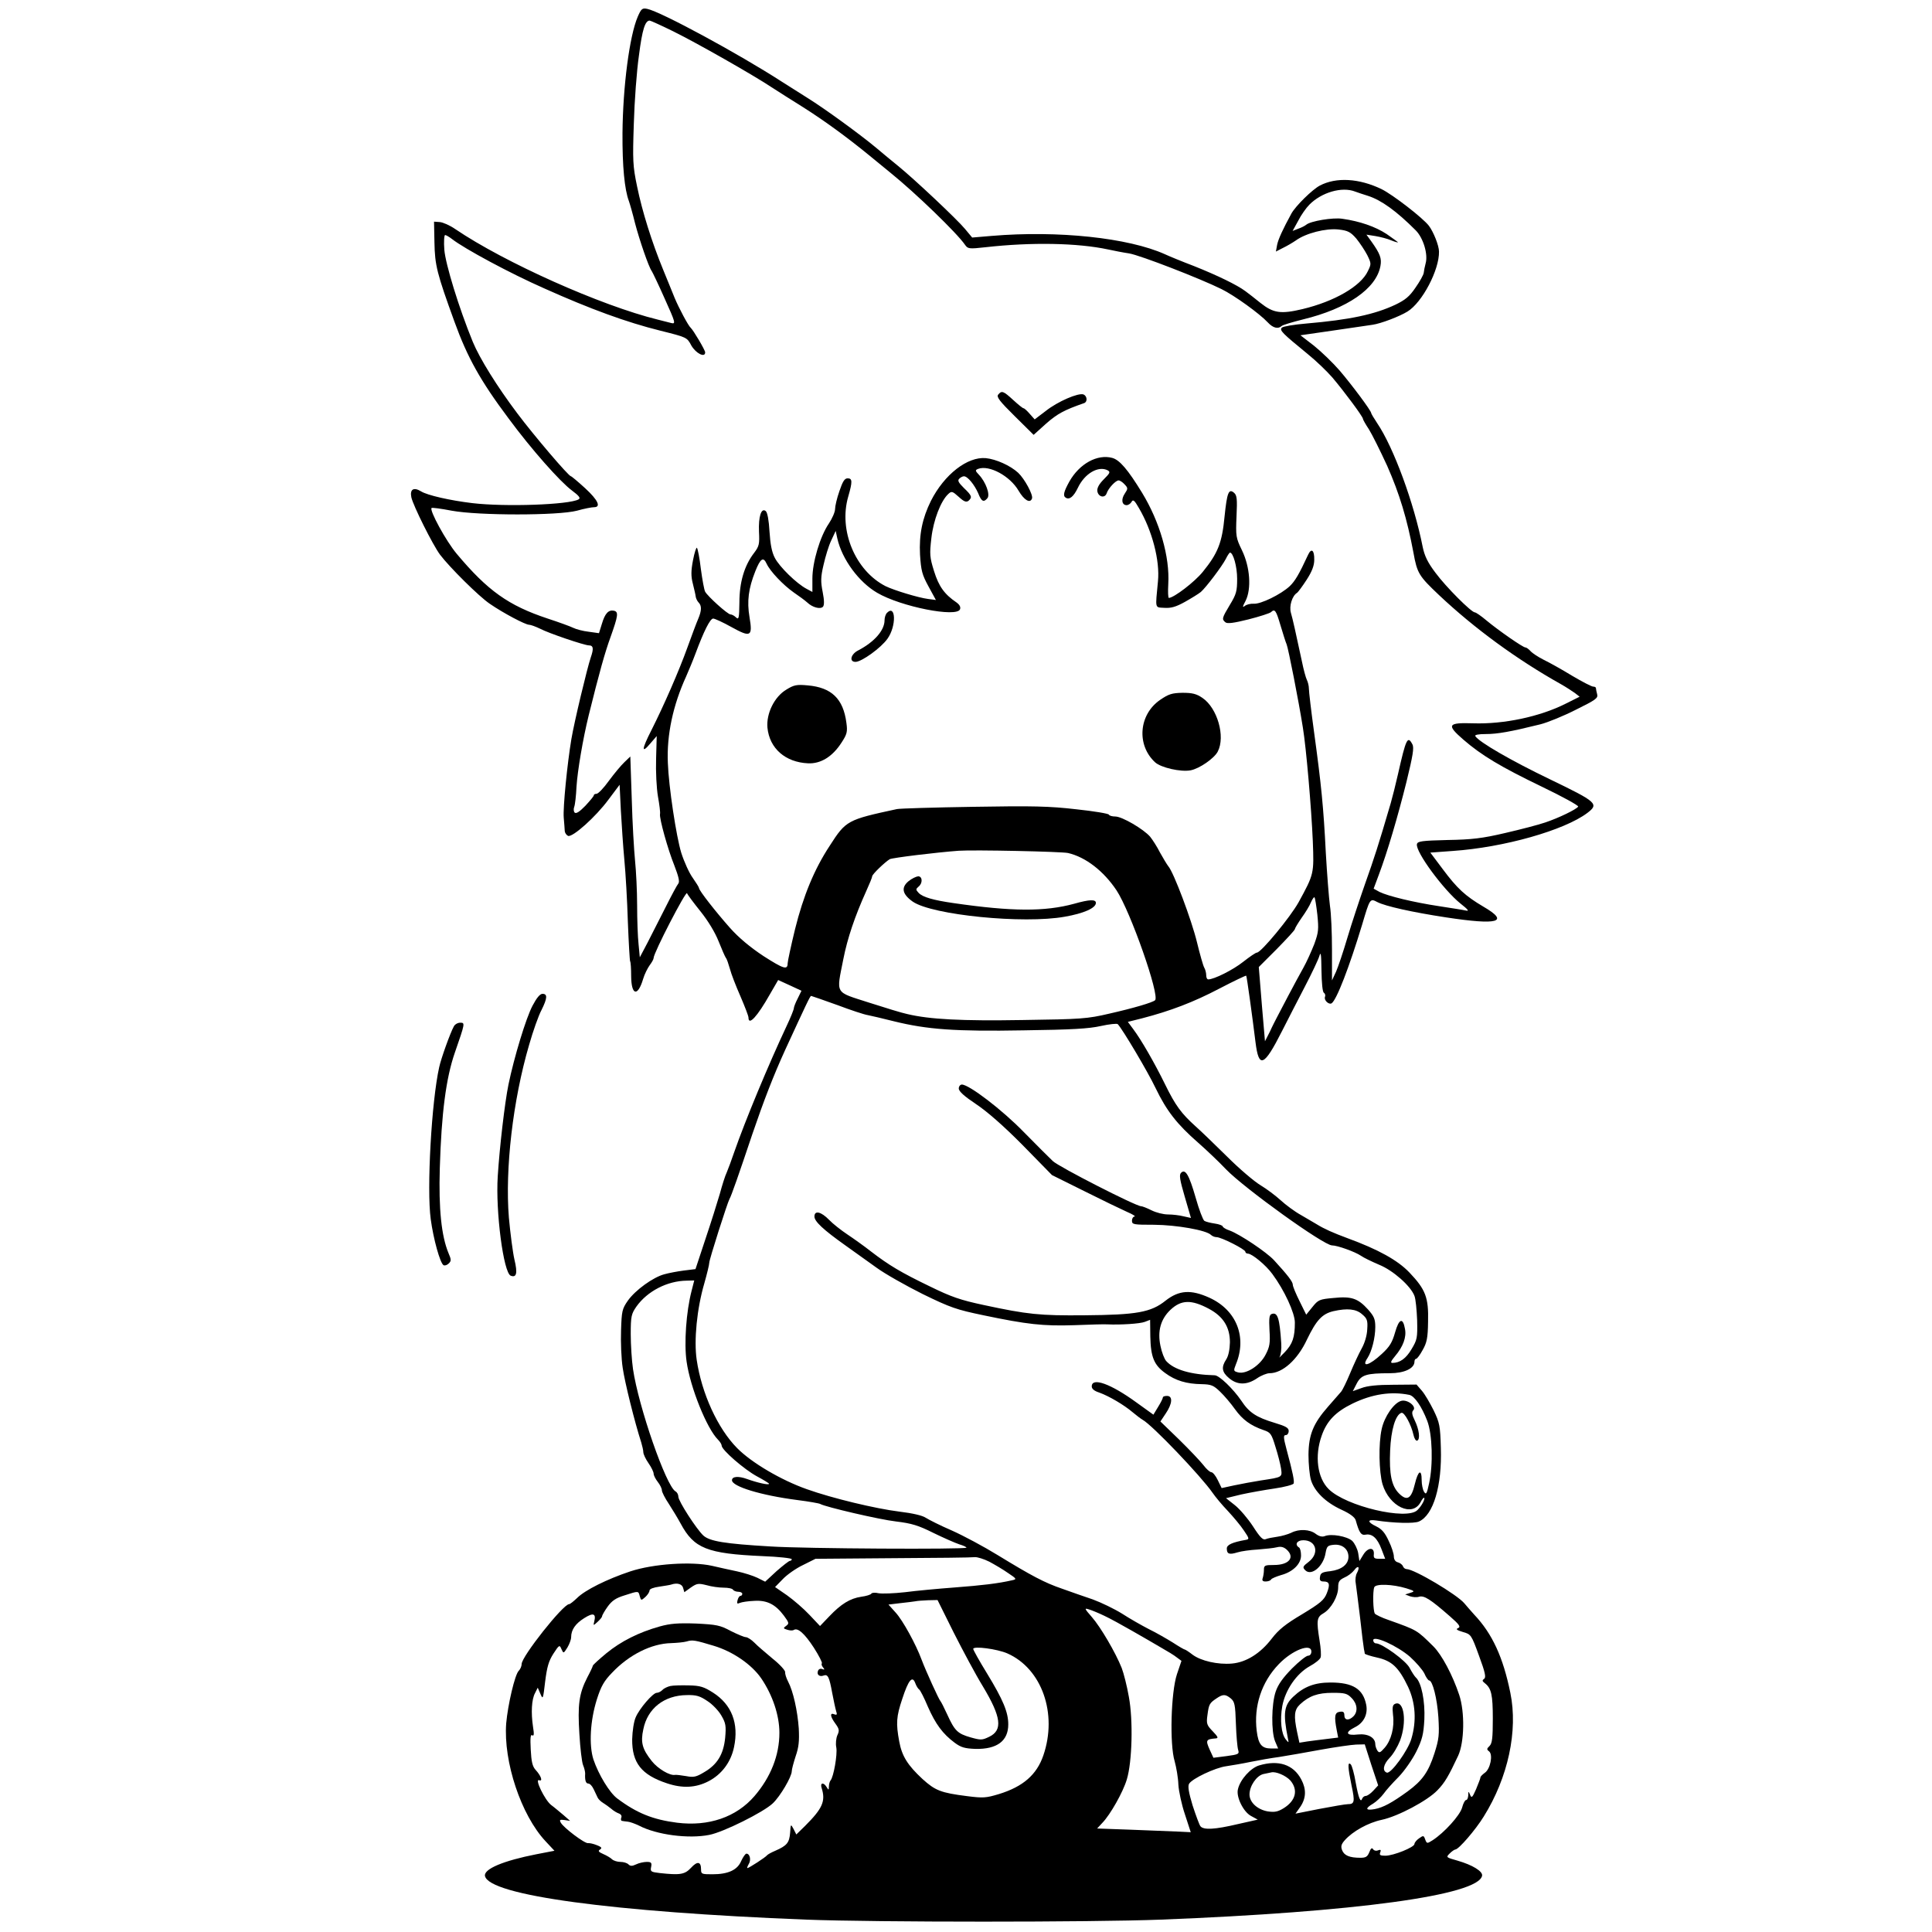 <?xml version="1.0" standalone="no"?>
<!DOCTYPE svg PUBLIC "-//W3C//DTD SVG 20010904//EN"
 "http://www.w3.org/TR/2001/REC-SVG-20010904/DTD/svg10.dtd">
<svg version="1.0" xmlns="http://www.w3.org/2000/svg"
 width="937pt" height="937pt" viewBox="0 0 937 937"
 preserveAspectRatio="xMidYMid meet">
<g transform="translate(0,937) scale(0.1,-0.1)"
fill="#000000" stroke="none">
<path d="M3093 9289 c-40 -93 -72 -338 -74 -564 -1 -162 10 -274 31 -330 5
-14 19 -63 30 -108 21 -80 66 -212 81 -232 4 -6 33 -66 63 -134 51 -113 54
-123 33 -118 -12 3 -42 11 -67 17 -276 68 -743 277 -982 439 -26 18 -60 33
-75 34 l-28 2 2 -100 c2 -112 12 -151 97 -385 63 -174 126 -287 263 -470 110
-149 249 -306 307 -349 35 -26 43 -37 32 -43 -47 -26 -355 -37 -516 -18 -108
13 -218 38 -248 57 -36 22 -55 10 -47 -29 9 -41 104 -231 139 -278 46 -61 189
-203 241 -238 65 -45 173 -102 191 -102 8 0 32 -9 53 -19 41 -22 216 -81 237
-81 22 0 24 -16 9 -59 -17 -50 -80 -312 -94 -396 -20 -120 -41 -331 -37 -380
2 -27 5 -57 5 -66 1 -9 8 -19 16 -23 22 -8 134 92 196 176 l54 72 6 -124 c4
-69 11 -177 17 -240 6 -63 14 -198 17 -300 4 -102 9 -188 11 -192 3 -4 5 -37
5 -73 1 -93 32 -100 58 -13 7 24 22 53 32 67 10 13 19 29 19 35 0 25 157 328
162 314 3 -8 33 -48 66 -89 36 -45 70 -101 87 -144 15 -38 31 -74 35 -80 5 -5
13 -30 20 -54 6 -24 29 -83 51 -133 21 -49 39 -95 39 -103 0 -42 43 5 104 113
l40 69 57 -26 56 -26 -18 -37 c-11 -21 -19 -42 -19 -48 0 -6 -16 -46 -36 -88
-86 -183 -199 -454 -254 -612 -12 -36 -28 -78 -35 -95 -8 -16 -23 -64 -34
-105 -12 -41 -43 -140 -70 -220 l-48 -145 -57 -7 c-31 -4 -73 -12 -94 -18 -54
-14 -141 -77 -177 -128 -28 -40 -30 -51 -33 -144 -2 -55 1 -137 8 -182 10 -70
58 -263 90 -362 5 -17 10 -38 10 -47 0 -9 11 -33 25 -53 14 -20 25 -43 25 -51
0 -8 9 -26 20 -40 11 -14 20 -32 20 -41 0 -8 15 -38 34 -66 18 -28 44 -71 57
-95 65 -121 128 -146 397 -158 78 -3 142 -10 142 -15 0 -4 -4 -8 -9 -8 -5 0
-34 -23 -65 -50 l-55 -51 -38 19 c-21 10 -65 24 -98 31 -33 7 -88 19 -122 27
-99 22 -284 10 -396 -27 -114 -38 -220 -91 -258 -129 -17 -16 -34 -30 -39 -30
-29 0 -230 -254 -230 -290 0 -10 -6 -25 -14 -33 -19 -18 -53 -165 -61 -255
-14 -186 72 -445 191 -572 l43 -46 -88 -17 c-158 -31 -255 -71 -249 -105 18
-94 617 -175 1558 -212 342 -13 1378 -13 1720 0 943 37 1540 118 1558 213 4
21 -46 52 -119 73 -56 16 -57 16 -38 35 10 10 23 19 27 19 16 0 98 95 138 160
118 189 167 416 129 600 -35 172 -87 286 -175 379 -17 19 -39 44 -48 55 -35
42 -243 166 -280 166 -7 0 -15 6 -18 14 -3 8 -14 16 -25 19 -12 3 -19 14 -19
29 0 12 -11 47 -25 75 -18 39 -33 57 -60 70 -44 21 -45 35 -2 29 86 -13 186
-16 209 -5 70 31 112 173 106 357 -3 107 -6 122 -35 182 -18 36 -43 79 -57 95
l-26 30 -112 -1 c-76 0 -127 -5 -155 -16 l-42 -15 19 37 c22 42 46 50 161 50
69 0 119 23 119 56 0 8 4 14 8 14 5 0 19 19 32 43 20 35 25 58 26 137 3 117
-12 156 -90 238 -57 60 -151 112 -301 167 -70 26 -113 45 -150 68 -11 7 -45
26 -75 44 -31 17 -75 50 -99 72 -24 22 -68 55 -98 73 -30 18 -103 80 -161 138
-59 58 -127 124 -152 146 -71 64 -99 102 -149 204 -52 106 -116 217 -155 269
l-26 35 68 17 c139 36 251 79 375 144 71 37 130 65 131 63 3 -3 30 -200 45
-322 16 -130 41 -120 129 54 26 52 76 148 110 214 34 65 66 133 71 150 7 24 9
7 10 -71 1 -60 5 -105 12 -108 6 -4 8 -13 5 -20 -6 -16 19 -39 32 -31 24 15
86 176 148 381 38 128 38 129 74 110 39 -20 168 -49 332 -74 255 -39 311 -23
182 52 -88 52 -127 88 -197 182 l-60 80 109 8 c248 17 540 100 652 184 58 44
48 53 -182 164 -187 90 -343 180 -361 209 -4 6 15 10 52 10 55 0 118 11 263
47 36 9 114 41 173 71 97 48 108 56 103 75 -3 12 -6 25 -6 30 0 4 -6 7 -13 7
-8 0 -54 24 -103 53 -49 30 -110 64 -137 77 -26 13 -55 32 -64 42 -9 10 -20
18 -25 18 -12 0 -130 82 -189 131 -26 22 -51 39 -56 39 -17 0 -140 123 -191
192 -38 50 -53 82 -62 125 -42 213 -141 483 -221 601 -16 24 -29 46 -29 49 0
11 -94 137 -153 206 -32 37 -88 91 -124 120 l-66 51 159 23 c87 13 173 25 191
28 41 6 130 40 169 64 72 44 155 203 153 291 0 29 -27 96 -49 125 -29 38 -175
151 -230 178 -108 52 -219 59 -299 17 -36 -19 -117 -98 -138 -136 -42 -77 -63
-123 -69 -151 l-6 -33 33 17 c19 9 48 26 64 37 48 35 146 60 207 53 45 -5 58
-12 86 -44 17 -21 41 -57 53 -80 20 -41 20 -43 3 -78 -34 -73 -162 -147 -317
-184 -105 -25 -141 -20 -204 30 -26 21 -59 47 -73 57 -40 30 -137 77 -250 122
-58 22 -121 48 -140 57 -178 80 -519 116 -840 89 l-95 -8 -35 42 c-38 46 -244
240 -324 305 -27 22 -77 63 -110 91 -77 64 -246 187 -328 238 -35 22 -92 58
-128 81 -209 135 -586 339 -651 352 -24 5 -29 1 -46 -38z m174 -72 c108 -53
385 -210 478 -272 28 -18 95 -61 150 -95 101 -64 210 -143 320 -233 33 -27 80
-66 105 -86 119 -96 321 -291 360 -348 14 -20 19 -21 100 -12 222 25 446 21
595 -11 28 -6 73 -15 101 -19 54 -9 345 -122 448 -173 63 -31 185 -119 225
-162 25 -27 50 -33 67 -17 5 5 52 19 104 32 214 52 355 149 375 259 7 37 -2
60 -44 119 l-24 33 44 -7 c24 -4 59 -13 77 -21 17 -7 32 -11 32 -9 0 1 -25 19
-55 40 -55 36 -130 62 -215 74 -45 7 -154 -11 -175 -29 -6 -5 -23 -14 -38 -19
l-28 -11 27 49 c14 28 39 63 54 78 59 60 158 89 222 64 13 -5 41 -14 63 -21
65 -21 138 -74 231 -167 37 -37 61 -117 48 -161 -4 -15 -8 -35 -9 -45 -1 -10
-19 -42 -40 -72 -29 -43 -50 -60 -98 -83 -100 -47 -221 -73 -431 -91 -60 -5
-113 -14 -119 -20 -13 -13 2 -27 124 -127 41 -33 95 -85 121 -115 60 -71 148
-190 148 -200 0 -4 13 -27 29 -51 15 -24 55 -104 89 -178 59 -134 96 -255 127
-420 18 -101 27 -114 124 -206 172 -162 377 -312 591 -432 25 -14 55 -34 68
-43 l23 -18 -68 -34 c-125 -63 -300 -100 -448 -95 -124 4 -131 -7 -48 -79 89
-77 181 -132 380 -228 100 -48 180 -92 177 -97 -8 -13 -94 -55 -160 -77 -32
-11 -120 -34 -194 -51 -111 -26 -161 -32 -280 -34 -124 -3 -145 -6 -148 -20
-8 -37 130 -223 211 -288 38 -30 44 -38 26 -34 -13 3 -71 12 -129 21 -126 19
-248 49 -289 69 l-29 16 25 67 c42 112 91 278 134 450 31 127 38 167 29 183
-23 44 -31 28 -70 -145 -11 -49 -27 -112 -35 -140 -61 -208 -80 -266 -124
-390 -27 -77 -66 -195 -86 -262 -20 -68 -45 -142 -55 -165 l-20 -43 0 148 c0
82 -4 178 -10 215 -5 37 -14 153 -20 257 -11 220 -22 330 -57 585 -14 102 -25
196 -25 210 0 14 -5 33 -10 43 -5 10 -16 50 -24 90 -32 149 -44 203 -53 234
-10 33 6 84 30 98 5 4 26 32 46 63 26 40 37 69 37 97 1 47 -14 59 -30 24 -44
-95 -63 -127 -89 -152 -43 -40 -141 -88 -175 -85 -15 1 -35 -4 -43 -11 -12 -9
-11 -3 4 25 29 58 22 164 -18 246 -29 60 -30 67 -26 164 4 84 2 102 -12 114
-26 22 -34 1 -46 -115 -12 -127 -32 -178 -106 -269 -40 -49 -138 -124 -164
-126 -4 0 -5 30 -3 67 8 132 -41 302 -127 443 -69 113 -109 159 -144 169 -73
20 -160 -28 -209 -115 -27 -49 -32 -69 -17 -78 18 -11 38 5 59 49 33 69 99
107 144 84 14 -8 12 -13 -19 -44 -23 -23 -33 -42 -31 -57 4 -28 36 -36 45 -11
8 25 44 63 58 63 7 0 20 -9 29 -19 17 -18 17 -21 1 -45 -19 -28 -14 -56 9 -56
8 0 19 7 24 16 7 13 14 8 35 -29 65 -110 103 -256 93 -356 -13 -137 -16 -126
31 -129 32 -2 55 4 100 29 32 18 66 39 77 48 25 22 101 122 121 160 8 17 18
31 20 31 16 0 35 -68 35 -127 0 -60 -4 -75 -35 -126 -39 -65 -40 -70 -22 -85
9 -8 40 -4 112 14 55 14 104 30 109 35 19 18 25 8 46 -63 12 -40 25 -82 30
-93 8 -19 58 -272 79 -405 16 -98 41 -387 48 -550 6 -158 6 -159 -69 -296 -40
-72 -182 -244 -202 -244 -6 0 -35 -20 -67 -45 -49 -39 -141 -85 -169 -85 -6 0
-10 9 -10 20 0 11 -4 28 -10 38 -5 9 -21 65 -35 123 -26 107 -113 339 -139
368 -7 9 -25 39 -40 66 -14 28 -36 62 -48 77 -32 37 -136 98 -169 98 -15 0
-29 4 -31 9 -1 5 -73 17 -158 26 -130 15 -210 17 -500 12 -190 -3 -356 -8
-370 -11 -241 -52 -247 -55 -326 -178 -75 -114 -128 -243 -168 -404 -20 -82
-36 -157 -36 -166 0 -34 -20 -27 -117 35 -65 43 -120 89 -162 136 -70 79 -150
181 -151 194 0 4 -14 26 -30 49 -17 23 -42 78 -56 122 -24 78 -61 321 -65 436
-6 136 25 280 89 420 11 25 32 75 45 110 41 110 71 170 86 170 7 0 47 -18 88
-41 94 -52 104 -47 88 48 -13 77 -5 139 28 222 25 63 39 72 55 37 17 -37 80
-103 131 -139 25 -17 55 -39 66 -49 25 -24 63 -34 76 -21 7 7 7 31 -1 71 -10
51 -10 73 4 132 9 40 25 93 37 118 l22 47 8 -37 c23 -101 104 -211 193 -263
116 -68 387 -121 402 -80 4 11 -2 22 -17 33 -59 40 -86 78 -109 152 -21 67
-22 82 -13 160 10 88 46 181 82 214 16 15 20 14 51 -14 25 -23 36 -27 47 -19
19 17 17 25 -22 62 -26 26 -32 36 -23 45 7 7 17 12 23 12 18 0 51 -41 69 -82
16 -41 27 -46 45 -24 14 17 -8 78 -41 113 -19 20 -19 23 -4 29 53 20 154 -34
196 -106 27 -46 56 -63 65 -38 7 17 -36 96 -67 125 -38 35 -107 66 -157 71
-89 8 -201 -79 -266 -207 -42 -85 -58 -163 -53 -261 5 -78 10 -97 41 -154 l36
-66 -38 5 c-47 6 -165 42 -206 62 -147 75 -229 271 -181 435 21 73 20 88 -3
88 -15 0 -24 -15 -40 -62 -12 -34 -21 -73 -21 -87 0 -14 -14 -46 -30 -70 -43
-63 -80 -188 -80 -267 l0 -65 -28 15 c-48 25 -132 107 -154 150 -15 28 -22 67
-26 128 -3 54 -10 92 -18 99 -22 18 -36 -26 -33 -100 3 -60 1 -70 -24 -103
-47 -61 -71 -142 -71 -240 -1 -78 -3 -85 -17 -72 -8 8 -20 14 -26 14 -14 0
-110 87 -123 110 -5 9 -14 59 -21 111 -6 52 -15 98 -19 102 -3 4 -12 -23 -19
-60 -10 -52 -10 -78 -1 -113 6 -25 13 -53 14 -63 1 -9 8 -23 14 -29 16 -16 15
-40 -2 -80 -8 -18 -31 -80 -52 -138 -41 -114 -114 -281 -175 -402 -47 -92 -49
-116 -6 -65 l32 37 -3 -110 c-2 -62 2 -142 9 -183 7 -39 12 -78 10 -85 -4 -21
38 -172 70 -251 20 -52 26 -77 19 -86 -6 -7 -33 -57 -60 -111 -28 -55 -67
-132 -88 -173 l-39 -74 -6 63 c-4 35 -7 120 -7 189 0 69 -5 167 -10 216 -5 50
-13 184 -16 298 l-7 208 -29 -28 c-16 -15 -50 -56 -75 -90 -25 -35 -52 -63
-60 -63 -7 0 -13 -3 -13 -7 0 -5 -19 -27 -41 -51 -28 -29 -45 -40 -52 -33 -5
5 -6 18 -2 28 4 10 9 54 11 98 5 77 31 231 59 345 52 210 79 306 106 380 37
104 40 123 16 128 -26 5 -43 -13 -58 -64 l-14 -45 -50 7 c-27 3 -61 12 -75 19
-14 7 -69 27 -124 45 -190 63 -291 135 -441 314 -52 62 -133 211 -122 222 2 3
46 -3 98 -13 131 -24 515 -24 607 0 35 10 72 17 83 17 35 0 20 34 -43 92 -35
32 -66 58 -69 58 -11 0 -179 197 -260 305 -98 130 -183 267 -216 347 -68 166
-132 376 -138 446 -3 39 -1 72 4 72 4 0 20 -9 34 -20 59 -46 281 -166 447
-239 223 -100 398 -164 563 -205 128 -32 129 -32 150 -72 22 -38 67 -61 67
-33 0 11 -57 107 -70 119 -12 10 -58 97 -78 145 -11 28 -36 88 -55 135 -56
136 -103 287 -127 405 -21 100 -22 126 -16 305 3 107 14 257 25 332 16 126 30
168 52 168 4 0 57 -24 116 -53z m1913 -3984 c86 -20 173 -88 235 -181 68 -103
211 -511 187 -533 -12 -11 -103 -38 -222 -65 -107 -25 -135 -27 -420 -31 -296
-5 -451 3 -560 29 -25 5 -109 31 -187 56 -167 54 -157 37 -123 210 20 102 56
208 111 330 16 35 29 67 29 72 0 10 62 69 85 83 13 7 226 33 335 41 75 5 499
-4 530 -11z m1209 -299 c7 -71 6 -85 -15 -143 -14 -35 -37 -87 -53 -115 -16
-28 -49 -90 -74 -137 -25 -47 -50 -95 -55 -105 -5 -10 -21 -40 -33 -67 l-24
-47 -7 82 c-4 46 -11 127 -15 180 l-8 98 87 87 c48 49 88 92 88 97 0 4 15 29
33 55 18 25 39 59 45 75 7 16 15 27 17 24 3 -2 9 -40 14 -84z m-2329 -438 c66
-25 133 -47 148 -49 15 -3 72 -16 127 -30 162 -40 297 -50 630 -44 231 3 317
8 374 21 41 9 78 13 82 9 23 -24 146 -231 184 -311 53 -110 104 -175 206 -264
41 -36 102 -94 135 -129 90 -93 474 -369 514 -369 26 0 112 -31 140 -50 14
-10 54 -29 89 -44 67 -27 153 -103 171 -151 6 -15 11 -68 13 -118 2 -86 0 -95
-27 -140 -27 -46 -57 -67 -93 -67 -11 0 -7 9 13 33 39 46 56 92 48 132 -10 57
-29 50 -48 -17 -14 -49 -26 -69 -64 -104 -62 -58 -102 -68 -69 -19 20 31 37
97 37 149 0 39 -6 52 -35 85 -49 54 -80 65 -167 56 -69 -6 -75 -9 -103 -44
l-30 -37 -32 65 c-18 36 -33 72 -33 80 0 15 -26 48 -91 119 -37 40 -166 126
-215 144 -19 6 -34 16 -34 20 0 4 -17 11 -39 14 -21 3 -44 9 -50 13 -7 5 -26
55 -42 112 -32 111 -50 142 -71 121 -10 -10 -6 -34 18 -116 l30 -103 -36 8
c-19 5 -53 9 -75 9 -23 0 -58 9 -80 20 -22 11 -45 20 -51 20 -25 0 -399 191
-428 219 -17 16 -80 79 -141 141 -104 107 -265 230 -300 230 -8 0 -15 -9 -15
-19 0 -14 27 -38 84 -76 54 -36 134 -106 226 -199 l142 -145 157 -78 c86 -43
179 -88 206 -100 28 -12 44 -22 38 -23 -7 0 -13 -9 -13 -20 0 -19 7 -20 108
-20 108 -1 252 -26 275 -49 6 -6 18 -11 27 -11 23 0 140 -59 140 -71 0 -5 6
-9 13 -9 20 -1 87 -56 118 -99 58 -78 109 -189 109 -235 0 -72 -11 -104 -49
-144 -20 -21 -31 -31 -25 -23 6 9 10 39 8 66 -8 124 -18 153 -47 142 -11 -4
-13 -21 -10 -79 4 -62 1 -80 -19 -118 -27 -53 -94 -96 -133 -86 -23 6 -23 8
-11 39 55 132 3 263 -128 323 -90 41 -148 37 -213 -14 -71 -57 -141 -69 -393
-71 -217 -2 -276 4 -490 50 -112 24 -156 39 -260 90 -141 68 -199 103 -285
169 -33 26 -85 63 -115 83 -30 20 -71 52 -89 71 -39 40 -71 47 -71 16 0 -24
43 -64 150 -140 42 -30 110 -79 151 -108 41 -30 142 -87 224 -128 135 -66 165
-76 295 -103 210 -44 289 -53 440 -48 74 3 146 5 160 4 64 -3 159 3 182 12
l26 10 1 -81 c2 -99 18 -138 72 -177 50 -37 104 -53 177 -54 47 -1 58 -6 90
-37 20 -19 53 -58 72 -85 36 -50 75 -79 139 -101 33 -11 38 -18 57 -81 12 -37
24 -85 27 -105 6 -43 8 -42 -98 -58 -38 -6 -97 -17 -130 -24 l-60 -13 -19 39
c-10 21 -24 38 -31 38 -7 0 -25 16 -39 35 -15 19 -67 74 -117 123 l-91 88 26
39 c32 47 35 85 6 85 -11 0 -20 -3 -20 -7 0 -5 -10 -25 -23 -46 l-23 -38 -82
59 c-125 91 -217 124 -217 78 0 -12 12 -22 37 -30 47 -17 120 -60 161 -95 18
-15 40 -32 49 -37 46 -25 282 -272 339 -354 13 -19 46 -59 74 -88 27 -29 63
-72 78 -95 26 -38 27 -42 10 -45 -67 -12 -93 -24 -93 -42 0 -27 12 -31 51 -19
19 6 63 12 99 14 36 3 78 7 93 11 20 5 33 1 47 -11 42 -38 12 -75 -61 -75 -45
0 -49 -2 -49 -24 0 -13 -3 -31 -6 -40 -4 -11 0 -16 14 -16 12 0 24 4 27 10 3
5 25 14 48 21 57 15 97 54 97 95 0 18 -4 36 -10 39 -22 14 -10 35 21 35 63 0
79 -63 27 -104 -30 -23 -32 -27 -17 -42 30 -29 88 20 98 84 6 33 10 37 40 40
41 4 71 -21 71 -58 0 -37 -33 -63 -88 -70 -39 -4 -48 -9 -50 -28 -3 -16 2 -22
17 -22 29 0 33 -14 16 -57 -13 -33 -31 -48 -120 -102 -81 -48 -114 -75 -147
-118 -55 -72 -124 -115 -193 -121 -69 -6 -151 13 -191 43 -18 14 -35 25 -38
25 -3 0 -29 15 -58 34 -29 18 -81 48 -116 65 -35 18 -93 51 -130 75 -37 23
-101 54 -142 69 -41 14 -108 37 -149 52 -85 29 -147 62 -314 164 -65 40 -164
93 -220 118 -56 24 -113 53 -127 62 -16 11 -63 22 -129 30 -113 14 -323 64
-449 109 -124 44 -267 128 -337 199 -94 95 -172 265 -196 428 -14 95 1 248 37
371 13 46 24 91 24 100 0 16 88 291 98 309 8 12 46 121 111 315 55 161 102
283 160 410 101 219 120 260 125 260 2 0 59 -20 126 -44z m-706 -1387 c-26
-100 -37 -255 -24 -343 18 -126 98 -324 152 -378 10 -10 18 -23 18 -29 0 -21
110 -116 171 -149 32 -17 59 -34 59 -36 0 -8 -57 5 -107 23 -41 15 -73 13 -73
-6 0 -30 139 -73 317 -96 56 -7 106 -16 111 -19 23 -14 288 -76 368 -85 75 -9
108 -19 180 -55 49 -24 106 -49 127 -56 21 -6 36 -14 34 -16 -9 -9 -783 -5
-952 6 -221 13 -293 25 -324 53 -34 32 -121 167 -121 188 0 10 -6 22 -14 26
-46 27 -179 410 -206 593 -6 41 -11 118 -11 170 0 87 3 98 28 134 53 74 149
124 244 125 l36 1 -13 -51z m2510 -87 c69 -37 101 -89 101 -162 -1 -36 -7 -66
-18 -83 -25 -38 -21 -62 14 -91 40 -34 86 -34 135 -1 20 14 48 25 61 25 63 0
136 65 182 164 45 93 73 124 128 137 67 15 110 11 139 -15 24 -20 28 -30 25
-72 -1 -30 -12 -67 -27 -94 -14 -25 -39 -79 -56 -120 -17 -41 -37 -82 -44 -90
-7 -8 -36 -41 -63 -72 -72 -82 -94 -136 -95 -233 0 -44 5 -99 12 -123 17 -55
70 -108 148 -144 42 -19 65 -37 69 -51 17 -61 26 -74 48 -70 32 6 57 -17 77
-70 l18 -47 -29 0 c-24 0 -28 4 -26 22 3 36 -29 34 -51 -2 l-19 -31 -6 39 c-4
21 -17 47 -29 59 -25 22 -101 36 -133 23 -13 -5 -28 -1 -44 11 -28 22 -81 25
-119 5 -15 -7 -45 -16 -67 -19 -22 -3 -48 -8 -57 -12 -13 -5 -27 9 -61 62 -24
37 -64 84 -88 103 l-43 34 74 18 c41 9 114 22 162 29 48 7 89 18 92 24 4 12
-3 49 -35 168 -15 56 -15 67 -3 67 8 0 14 9 14 20 0 15 -14 23 -67 39 -90 27
-125 50 -163 108 -39 57 -107 123 -129 123 -116 3 -197 27 -235 69 -9 10 -22
43 -28 74 -15 71 1 129 48 174 53 50 102 51 188 5z m971 -417 c25 -5 60 -56
87 -126 25 -65 29 -213 9 -303 -11 -52 -15 -57 -25 -40 -6 10 -11 35 -11 54 0
58 -17 49 -33 -17 -17 -72 -38 -85 -77 -46 -36 36 -48 93 -43 208 4 100 26
174 55 183 14 4 47 -57 58 -106 4 -19 12 -31 18 -29 16 6 10 54 -12 99 -13 26
-15 40 -7 48 18 18 -27 54 -58 46 -35 -9 -82 -76 -95 -137 -16 -72 -13 -207 4
-267 33 -109 145 -162 185 -87 7 14 15 23 17 21 6 -6 -13 -41 -33 -60 -51 -51
-347 19 -430 102 -55 54 -69 161 -34 259 25 72 68 116 150 156 95 46 187 60
275 42z m-2037 -809 c26 -14 67 -38 91 -55 42 -28 43 -30 20 -35 -69 -16 -148
-25 -279 -35 -80 -6 -188 -16 -241 -23 -53 -6 -111 -8 -128 -5 -16 4 -33 3
-35 -2 -3 -5 -25 -12 -49 -15 -54 -8 -98 -35 -155 -95 l-45 -47 -51 54 c-28
30 -77 72 -109 95 l-58 40 38 39 c20 21 64 52 98 68 l60 30 375 3 c206 1 385
3 398 5 12 1 44 -9 70 -22z m1783 -55 c-6 -10 -9 -32 -6 -48 2 -15 12 -90 21
-166 8 -75 17 -145 19 -155 2 -9 4 -19 4 -22 1 -3 28 -12 60 -19 72 -16 105
-48 150 -142 36 -77 42 -165 16 -252 -16 -56 -99 -171 -119 -164 -23 8 -17 40
13 71 18 18 40 56 51 84 34 90 20 196 -23 179 -13 -5 -15 -16 -11 -54 8 -60
-9 -124 -41 -160 -21 -24 -26 -26 -35 -13 -5 8 -10 22 -10 31 0 32 -36 52 -84
47 -58 -7 -65 10 -15 35 43 21 64 63 55 109 -15 77 -65 108 -173 108 -77 0
-129 -20 -180 -68 -46 -43 -51 -81 -27 -202 5 -24 5 -24 -10 -6 -22 27 -29 94
-17 162 15 79 69 157 133 193 26 14 50 33 53 43 3 9 1 45 -5 80 -16 100 -14
115 19 134 37 22 71 82 71 125 0 28 5 36 30 48 17 7 38 23 48 36 19 26 29 16
13 -14z m-3268 -72 l6 -21 32 23 c29 20 36 21 76 11 24 -7 61 -12 83 -12 21 0
42 -4 45 -10 3 -5 15 -10 26 -10 10 0 19 -4 19 -10 0 -5 -4 -10 -9 -10 -5 0
-11 -9 -14 -21 -4 -16 -2 -19 11 -13 9 4 41 9 70 10 62 4 103 -17 144 -72 25
-34 26 -38 11 -49 -15 -11 -15 -13 5 -19 12 -4 26 -5 32 -1 19 12 52 -17 97
-86 25 -39 42 -73 39 -76 -3 -4 -1 -12 6 -20 8 -10 8 -12 -4 -8 -9 4 -18 0
-21 -9 -7 -18 8 -30 28 -22 20 7 27 -7 41 -84 7 -36 15 -75 19 -88 6 -18 4
-21 -9 -16 -22 9 -20 -11 6 -46 18 -25 20 -33 9 -56 -6 -14 -9 -41 -5 -59 6
-34 -13 -143 -28 -160 -4 -5 -8 -18 -8 -30 -1 -18 -1 -18 -11 -2 -15 25 -33
21 -24 -5 20 -64 4 -99 -81 -184 l-42 -41 -13 26 c-14 26 -14 26 -17 -18 -4
-48 -15 -62 -72 -87 -19 -8 -37 -18 -40 -22 -6 -9 -88 -62 -95 -62 -3 0 0 8 6
19 13 20 6 51 -11 51 -5 0 -16 -16 -25 -35 -18 -44 -63 -65 -140 -65 -52 0
-55 1 -55 24 0 38 -18 41 -49 7 -30 -32 -52 -36 -152 -25 -42 5 -46 7 -41 30
4 20 0 24 -21 24 -14 0 -38 -5 -52 -12 -19 -9 -28 -9 -37 0 -7 7 -24 12 -39
12 -15 0 -34 6 -41 13 -7 7 -26 18 -42 25 -23 10 -27 15 -16 22 11 7 8 12 -15
21 -17 7 -36 11 -43 10 -16 -3 -119 75 -132 99 -8 14 -5 16 18 13 l27 -4 -32
28 c-18 15 -45 38 -60 49 -31 24 -82 130 -58 120 19 -7 9 22 -18 51 -15 17
-20 40 -23 98 -3 57 -1 75 7 69 9 -5 10 5 4 42 -10 67 -7 132 10 163 l13 26
13 -30 c12 -29 13 -26 23 60 9 71 17 99 40 135 28 43 30 44 39 22 10 -22 10
-22 29 8 10 17 18 39 18 50 0 35 20 65 63 92 44 28 59 23 49 -16 -5 -21 -5
-21 16 -2 12 11 22 23 22 27 0 5 12 26 27 47 21 29 40 42 83 55 68 22 66 22
73 -5 6 -21 7 -21 27 -3 11 10 20 24 20 31 0 8 19 15 48 19 26 4 52 8 57 10
29 10 53 3 58 -16z m3507 -2 c42 -13 43 -15 20 -22 l-25 -8 24 -9 c13 -4 32
-6 43 -2 25 7 54 -11 150 -95 46 -40 53 -51 40 -57 -13 -5 -7 -10 23 -19 39
-11 41 -13 78 -115 30 -81 35 -105 25 -112 -10 -7 -10 -11 3 -21 32 -25 39
-56 39 -172 0 -94 -3 -120 -16 -133 -14 -13 -14 -17 -2 -26 20 -16 6 -86 -21
-104 -11 -8 -21 -18 -21 -22 0 -5 -10 -30 -21 -57 -18 -41 -22 -45 -29 -28 -8
19 -9 19 -9 -2 -1 -13 -5 -23 -11 -23 -5 0 -14 -17 -19 -37 -11 -38 -86 -121
-143 -158 -27 -17 -28 -17 -36 4 -7 20 -9 20 -30 5 -12 -8 -22 -21 -22 -27 0
-16 -102 -57 -141 -57 -25 0 -30 3 -25 16 5 12 2 15 -11 10 -9 -4 -20 -1 -24
6 -5 8 -11 4 -18 -15 -9 -22 -17 -27 -43 -27 -53 0 -79 11 -89 37 -7 18 -4 29
13 48 38 43 113 85 179 99 80 17 222 93 270 143 36 37 54 68 101 168 30 65 33
211 5 295 -32 96 -84 194 -125 235 -81 80 -77 78 -217 128 -33 11 -63 26 -67
31 -9 13 -11 108 -3 128 7 18 89 15 155 -5z m-2195 -214 c44 -87 107 -205 142
-262 89 -148 97 -212 31 -244 -35 -17 -41 -17 -91 -3 -63 18 -77 32 -113 111
-15 33 -30 62 -33 65 -7 6 -72 149 -91 200 -28 76 -92 192 -126 229 l-35 39
58 7 c32 3 65 8 73 9 8 2 36 4 61 5 l46 1 78 -157z m730 81 c28 -13 88 -46
135 -73 47 -27 110 -63 140 -81 30 -17 65 -38 77 -48 l23 -17 -22 -65 c-29
-88 -36 -340 -11 -422 8 -29 17 -80 18 -113 2 -33 16 -98 32 -145 l28 -86 -60
3 c-33 1 -135 5 -227 9 l-167 6 25 27 c39 40 101 150 119 211 26 85 31 287 10
400 -9 52 -25 115 -35 141 -30 75 -102 198 -145 247 -35 40 -37 44 -15 37 14
-4 48 -18 75 -31z m1483 -199 c29 -26 61 -63 70 -81 8 -19 19 -34 23 -34 17 0
39 -88 45 -178 5 -86 3 -106 -19 -175 -29 -91 -59 -133 -130 -185 -76 -55
-118 -78 -160 -86 -45 -8 -48 3 -7 27 16 10 38 31 50 47 11 16 44 53 73 82 29
30 67 85 86 123 29 59 35 84 39 156 4 88 -14 180 -42 204 -6 6 -19 26 -29 45
-17 35 -134 120 -164 120 -7 0 -13 7 -13 15 0 26 117 -27 178 -80z m-1952 16
c167 -74 244 -292 174 -495 -32 -93 -98 -151 -215 -187 -63 -19 -77 -20 -155
-10 -127 16 -154 27 -216 83 -72 67 -100 111 -113 183 -16 87 -14 120 15 206
30 92 49 114 63 76 5 -14 14 -28 19 -31 5 -3 24 -40 42 -83 37 -84 72 -132
130 -175 31 -23 49 -28 101 -30 104 -2 159 38 159 119 0 59 -25 119 -103 247
-37 60 -67 114 -67 119 0 15 116 0 166 -22z m1474 9 c0 -12 -7 -20 -16 -20 -9
0 -44 -28 -78 -62 -44 -45 -67 -77 -79 -112 -21 -62 -22 -194 -3 -241 l15 -35
-34 0 c-46 0 -62 20 -70 85 -15 120 23 237 107 324 65 68 158 104 158 61z
m195 -225 c28 -28 32 -66 9 -89 -22 -22 -44 -20 -44 5 0 15 -5 20 -22 17 -25
-3 -28 -22 -15 -89 l7 -36 -57 -7 c-32 -4 -74 -9 -94 -12 l-37 -6 -11 51 c-17
80 -14 109 14 135 44 41 86 56 158 56 59 0 71 -3 92 -25z m-586 -2 c19 -16 22
-30 25 -123 2 -58 7 -115 11 -127 6 -20 2 -22 -57 -30 l-63 -8 -18 39 c-21 47
-18 51 30 55 13 1 10 8 -15 34 -29 30 -32 37 -26 79 7 53 10 58 44 81 31 21
43 21 69 0z m682 -323 l33 -99 -24 -26 c-13 -14 -29 -25 -36 -25 -7 0 -14 -6
-17 -12 -8 -24 -18 0 -32 77 -7 42 -18 82 -24 88 -16 16 -14 -16 4 -103 17
-79 14 -90 -18 -90 -12 0 -74 -11 -138 -23 l-116 -23 24 34 c28 42 29 85 4
132 -38 72 -110 96 -204 68 -41 -12 -92 -68 -103 -115 -10 -37 26 -110 63
-130 l33 -18 -98 -22 c-110 -26 -165 -29 -180 -10 -5 6 -22 52 -38 101 -19 63
-24 93 -17 105 15 25 127 78 180 85 27 4 80 13 118 21 39 8 102 19 140 24 39
6 129 22 200 35 72 13 149 24 172 25 l42 1 32 -100z m-393 -75 c39 -46 27 -98
-33 -135 -28 -17 -43 -20 -77 -15 -50 9 -88 44 -88 82 0 41 34 91 67 99 15 3
33 7 38 8 22 6 71 -15 93 -39z"/>
<path d="M4841 7456 c-9 -11 7 -32 80 -104 l92 -91 61 55 c54 47 86 65 184 99
17 6 15 34 -3 42 -25 9 -125 -34 -183 -80 l-54 -41 -24 27 c-13 15 -26 27 -30
27 -4 0 -26 18 -50 40 -48 44 -56 47 -73 26z"/>
<path d="M4302 6398 c-7 -7 -12 -23 -12 -36 0 -49 -49 -105 -127 -146 -37 -18
-46 -56 -14 -56 30 0 124 68 155 112 44 61 41 169 -2 126z"/>
<path d="M3813 6025 c-58 -35 -97 -116 -91 -184 10 -101 87 -168 197 -173 62
-3 119 33 162 100 27 41 30 53 24 96 -15 117 -72 172 -188 182 -54 5 -67 2
-104 -21z"/>
<path d="M5627 5976 c-104 -71 -116 -219 -25 -303 28 -26 125 -48 172 -39 43
8 115 58 132 91 38 73 -2 211 -74 260 -29 20 -49 25 -97 25 -51 -1 -67 -6
-108 -34z"/>
<path d="M4406 5096 c-37 -31 -30 -63 21 -99 95 -65 537 -109 737 -73 92 16
151 42 151 67 0 18 -31 17 -105 -4 -143 -39 -302 -38 -585 3 -98 14 -151 29
-170 50 -14 15 -14 18 0 30 21 17 19 50 -2 50 -10 -1 -31 -11 -47 -24z"/>
<path d="M3200 1482 c-103 -29 -188 -72 -259 -130 -36 -30 -66 -57 -66 -61 0
-3 -12 -29 -27 -57 -40 -78 -47 -133 -38 -274 4 -69 12 -137 18 -151 6 -14 10
-32 10 -40 -2 -33 3 -49 15 -49 8 0 19 -12 26 -27 8 -16 16 -34 20 -42 4 -8
16 -19 26 -25 10 -6 28 -19 39 -28 11 -10 28 -20 37 -23 11 -4 16 -12 12 -21
-3 -7 -1 -15 3 -15 5 -1 18 -3 29 -4 11 -1 35 -10 54 -19 86 -45 241 -65 341
-45 68 13 263 110 308 153 36 34 92 129 92 156 0 9 9 42 19 73 15 43 18 73 15
134 -6 85 -27 181 -52 228 -9 17 -15 37 -14 45 1 8 -26 38 -60 65 -33 28 -74
62 -89 78 -15 15 -34 27 -42 27 -8 0 -41 14 -73 30 -52 28 -69 31 -168 36 -88
3 -125 0 -176 -14z m262 -94 c93 -28 184 -91 230 -158 55 -81 88 -179 88 -264
0 -109 -42 -215 -121 -307 -88 -102 -222 -148 -375 -129 -117 15 -195 46 -291
118 -37 28 -90 115 -115 189 -22 69 -16 188 17 292 20 63 35 89 73 128 83 88
192 142 287 144 27 1 61 4 75 8 29 9 42 6 132 -21z"/>
<path d="M3251 1193 c-13 -3 -31 -11 -38 -19 -8 -8 -20 -14 -28 -14 -18 0 -84
-76 -102 -119 -9 -20 -16 -67 -17 -106 -1 -115 45 -173 169 -214 75 -25 139
-22 201 10 64 33 109 93 124 166 24 114 -11 206 -102 264 -44 28 -62 34 -117
35 -36 1 -77 0 -90 -3z m180 -73 c25 -16 55 -48 68 -71 21 -36 23 -50 18 -107
-8 -80 -38 -130 -102 -167 -38 -23 -51 -26 -87 -19 -24 4 -48 7 -54 6 -25 -5
-84 30 -113 67 -46 58 -55 90 -41 154 20 101 101 165 211 166 46 1 63 -4 100
-29z"/>
<path d="M2583 4493 c-32 -60 -90 -252 -117 -383 -18 -88 -43 -303 -52 -445
-11 -171 28 -469 63 -482 28 -11 34 12 18 78 -8 35 -20 127 -27 204 -19 235
19 567 98 837 19 67 46 143 60 169 29 58 30 79 5 79 -12 0 -28 -19 -48 -57z"/>
<path d="M2201 4392 c-18 -33 -62 -156 -71 -198 -37 -165 -61 -590 -41 -737
13 -96 45 -212 62 -223 6 -3 17 0 25 8 13 12 13 19 -1 51 -34 82 -48 213 -42
412 8 266 30 436 73 560 50 144 50 145 26 145 -12 0 -26 -8 -31 -18z"/>
</g>
</svg>
